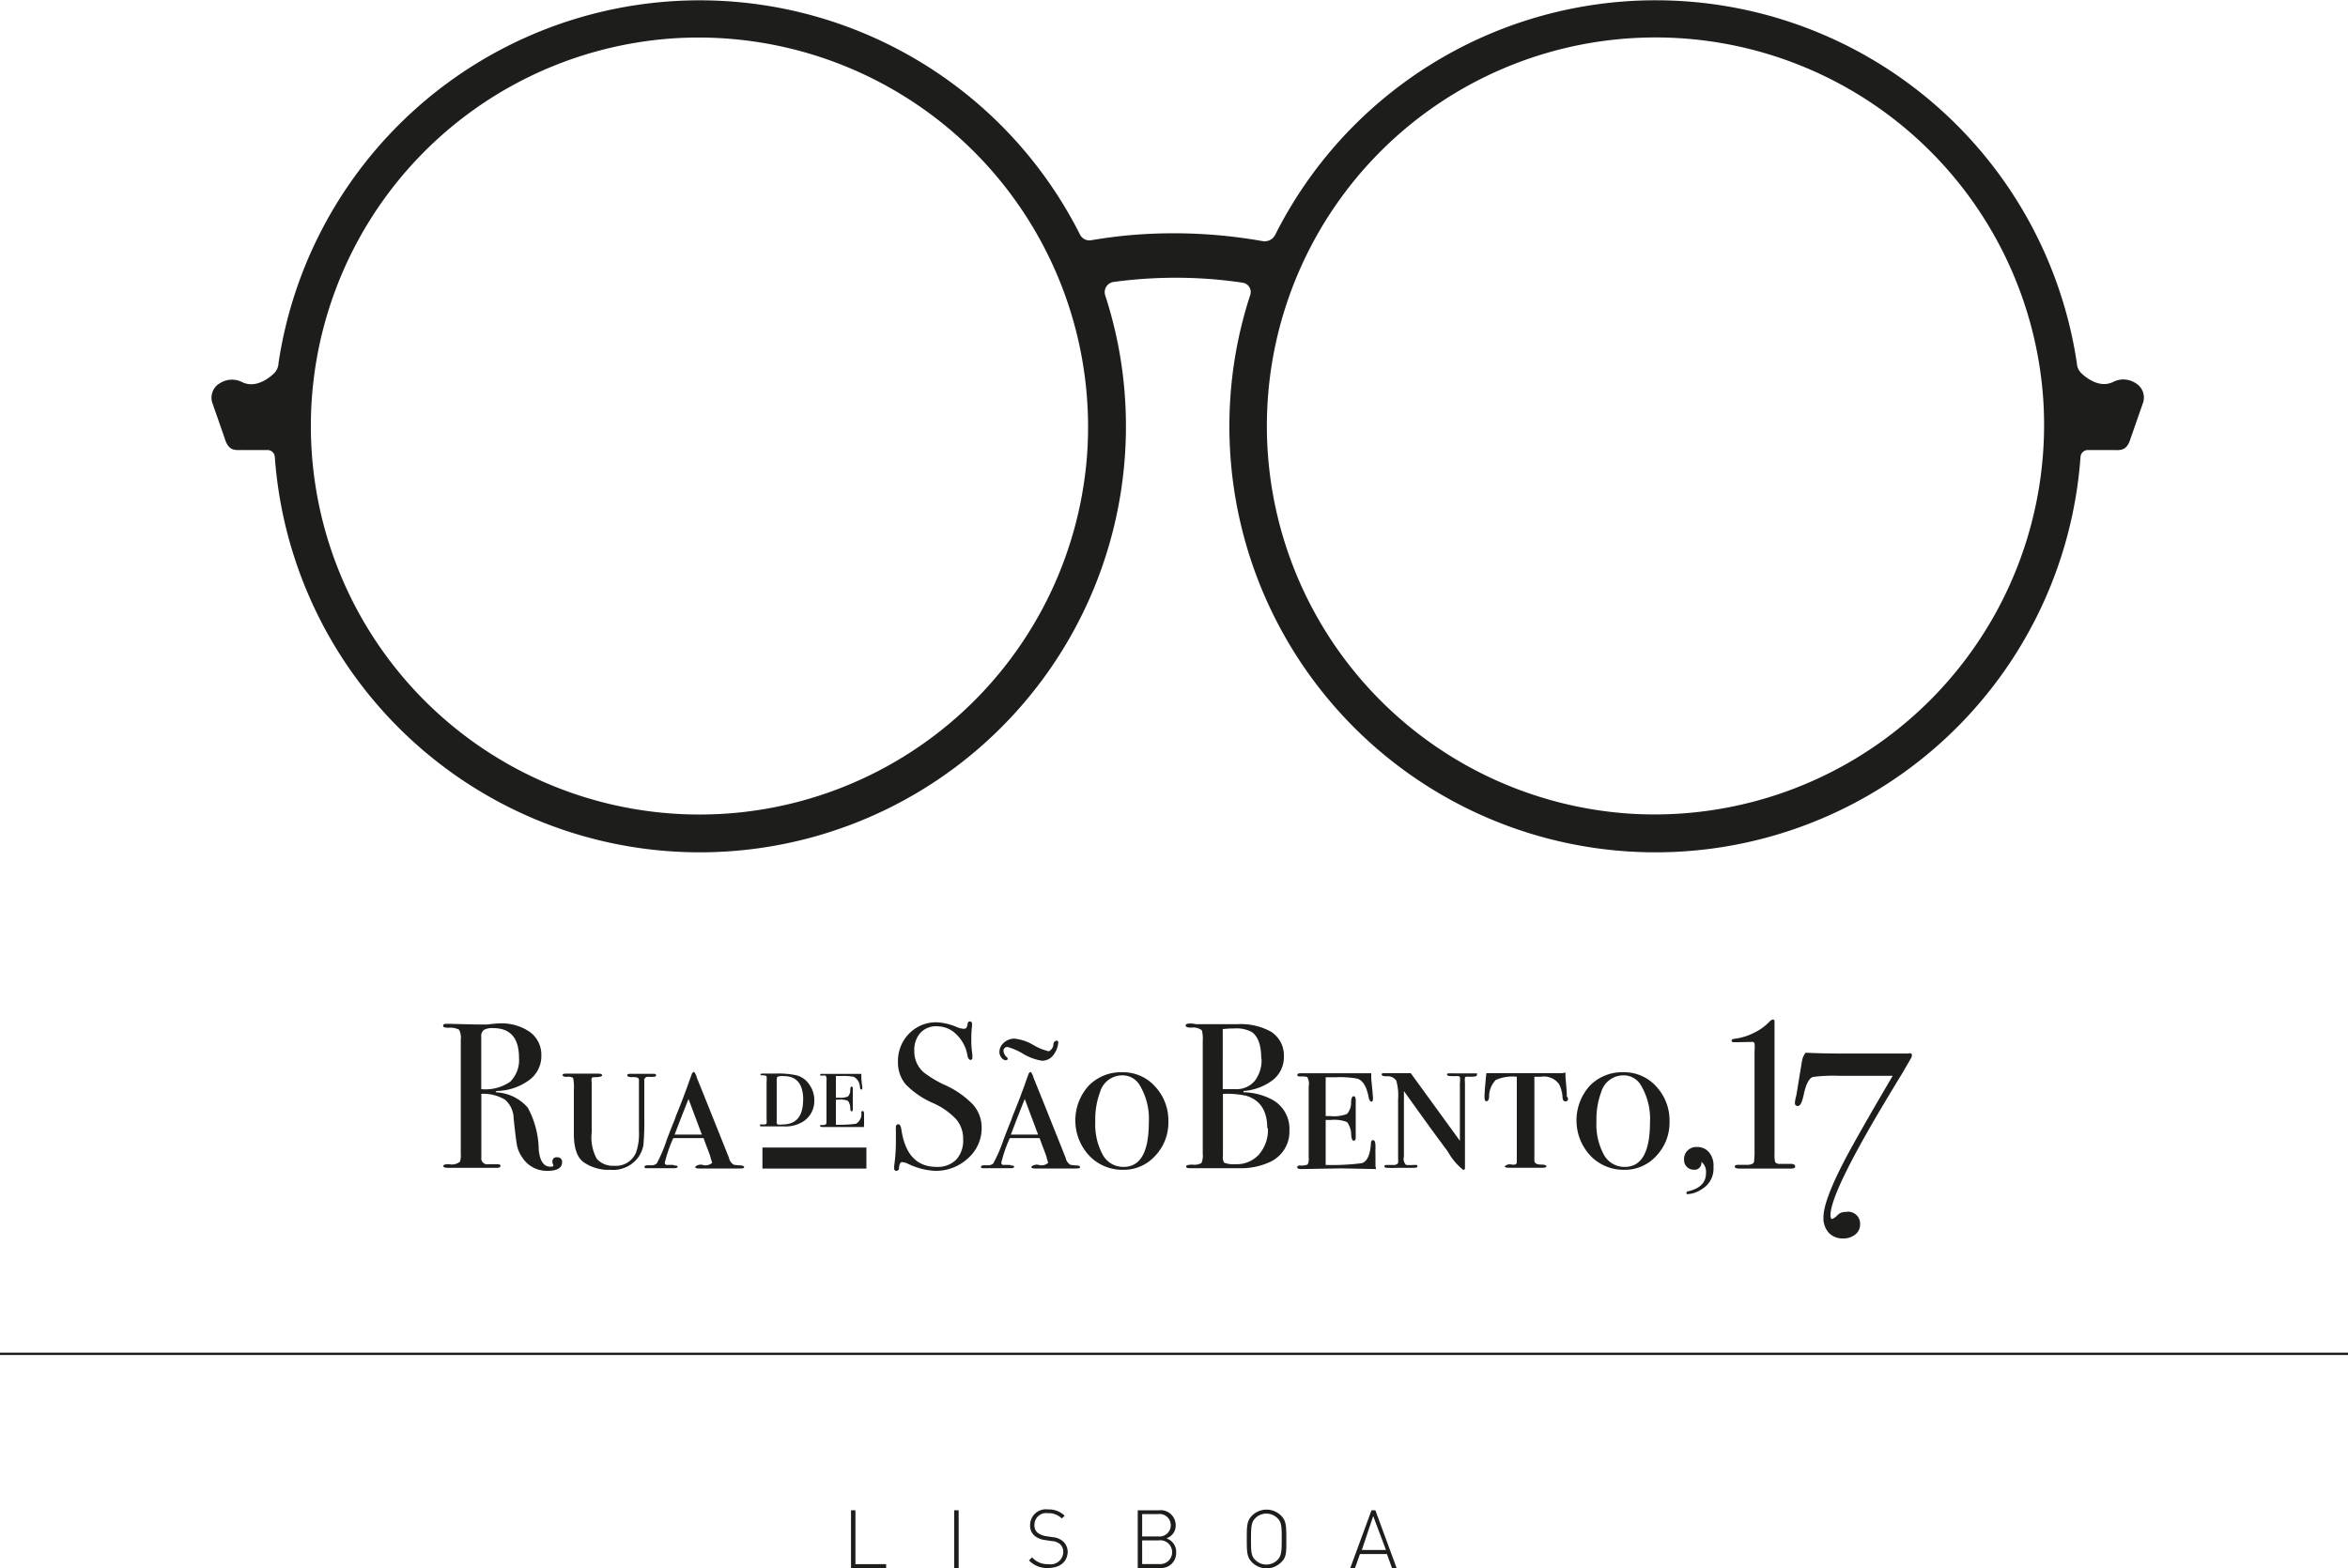 <svg id="Layer_1" data-name="Layer 1" xmlns="http://www.w3.org/2000/svg" viewBox="0 0 250 167.04"><defs><style>.cls-1{fill:#1d1d1b;}.cls-2{fill:none;stroke:#1d1d1b;stroke-miterlimit:10;stroke-width:0.25px;}</style></defs><title>15</title><path class="cls-1" d="M227.34,40.78a2.37,2.37,0,0,0-2.35-.1c-1.72.85-3.45-1-3.45-1a1.6,1.6,0,0,1-.41-1A45.34,45.34,0,0,0,135.78,25a1.26,1.26,0,0,1-1.35.68A54.11,54.11,0,0,0,120.88,25c-1.6.12-3.17,0.33-4.72,0.59A1.12,1.12,0,0,1,115,25a45.34,45.34,0,0,0-85.35,13.7,1.6,1.6,0,0,1-.41,1s-1.72,1.85-3.45,1a2.37,2.37,0,0,0-2.35.1,1.77,1.77,0,0,0-.81,2.17l1.31,3.76c0.42,1.4,1.18,1.19,2,1.2h2.54a0.78,0.78,0,0,1,.78.73,45.37,45.37,0,0,0,90.57-5.45,44.72,44.72,0,0,0-2.15-11.74,1.1,1.1,0,0,1,.88-1.44,49.14,49.14,0,0,1,9.75-.35q2,0.13,4,.43a1,1,0,0,1,.8,1.33,44.73,44.73,0,0,0-2.16,11.77,45.37,45.37,0,0,0,90.57,5.45,0.78,0.78,0,0,1,.78-0.73h2.54c0.82,0,1.58.2,2-1.2l1.31-3.76A1.77,1.77,0,0,0,227.34,40.78Zm-111.57,7.3a41.38,41.38,0,1,1-44-44A41.48,41.48,0,0,1,115.77,48.08Zm57.79,38.58a41.38,41.38,0,1,1,44-44A41.48,41.48,0,0,1,173.56,86.66Z"/><path class="cls-1" d="M90.61,167v-6.15h0.47v5.74h3.27V167H90.61Z"/><path class="cls-1" d="M101.6,167v-6.15h0.47V167H101.6Z"/><path class="cls-1" d="M111.56,167a2.6,2.6,0,0,1-2-.81l0.33-.33a2.15,2.15,0,0,0,1.74.73,1.34,1.34,0,0,0,1.58-1.27,1.11,1.11,0,0,0-.34-0.86,1.48,1.48,0,0,0-.89-0.33l-0.72-.11a2.13,2.13,0,0,1-1.1-.45,1.4,1.4,0,0,1-.48-1.13,1.68,1.68,0,0,1,1.91-1.68,2.43,2.43,0,0,1,1.77.67l-0.3.3a2,2,0,0,0-1.49-.57,1.25,1.25,0,0,0-1.43,1.27,1,1,0,0,0,.32.8,2,2,0,0,0,.92.38l0.66,0.1a2,2,0,0,1,1.1.41,1.51,1.51,0,0,1,.54,1.19C113.63,166.37,112.83,167,111.56,167Z"/><path class="cls-1" d="M123.47,167h-2.33v-6.15h2.26a1.6,1.6,0,0,1,1.78,1.61,1.41,1.41,0,0,1-1,1.38,1.5,1.5,0,0,1,1.05,1.49A1.6,1.6,0,0,1,123.47,167Zm-0.12-5.74h-1.74v2.38h1.74A1.2,1.2,0,1,0,123.35,161.25Zm0.07,2.8h-1.81v2.52h1.81A1.27,1.27,0,1,0,123.42,164.05Z"/><path class="cls-1" d="M136.39,166.41a2.19,2.19,0,0,1-3.07,0c-0.56-.56-0.57-1.11-0.57-2.5s0-1.93.57-2.5a2.19,2.19,0,0,1,3.07,0c0.56,0.56.57,1.11,0.57,2.5S137,165.85,136.39,166.41ZM136,161.68a1.67,1.67,0,0,0-2.33,0c-0.44.44-.47,0.92-0.47,2.24s0,1.8.47,2.24a1.67,1.67,0,0,0,2.33,0c0.44-.44.47-0.92,0.47-2.24S136.46,162.12,136,161.68Z"/><path class="cls-1" d="M148.21,167l-0.54-1.49h-2.87L144.27,167h-0.5l2.26-6.15h0.41l2.26,6.15h-0.5Zm-2-5.53L145,165.08h2.57Z"/><path class="cls-1" d="M59.85,123.77q0,0.93-1.55.93a3.09,3.09,0,0,1-2.7-1.44,3.4,3.4,0,0,1-.54-1.2q-0.12-.58-0.37-2.93a2.7,2.7,0,0,0-.91-2,4.44,4.44,0,0,0-2.53-.63v7A0.65,0.65,0,0,0,52,124l1,0c0.19,0,.29.06,0.29,0.18s-0.13.2-.38,0.2H47.69q-0.49,0-.49-0.2t0.64-.18a1.4,1.4,0,0,0,1.13-.27,2.17,2.17,0,0,0,.09-0.86V110.72a1.76,1.76,0,0,0-.19-1.06,2.19,2.19,0,0,0-1.14-.2q-0.55,0-.55-0.2c0-.15.12-0.22,0.35-0.22l0.2,0,2.95,0.07,1.24,0Q52.8,109,53.16,109a5.27,5.27,0,0,1,3.27.92,3,3,0,0,1,1.21,2.49A3.16,3.16,0,0,1,56.39,115,6,6,0,0,1,53,116.19a0.33,0.33,0,0,0-.22.07q0,0.09.22,0.09a4.72,4.72,0,0,1,3.2,1.63,9.69,9.69,0,0,1,1.16,4.46q0.18,1.82,1.24,1.82,0.33,0,.33-0.13a0.07,0.07,0,0,0,0,0,1,1,0,0,1-.11-0.4,0.42,0.42,0,0,1,.49-0.47A0.48,0.48,0,0,1,59.85,123.77Zm-4.59-11.1q0-3.17-2.75-3.17a1.77,1.77,0,0,0-1,.2,0.83,0.83,0,0,0-.27.71V116a4.66,4.66,0,0,0,3.07-.78A3.22,3.22,0,0,0,55.26,112.67Z"/><path class="cls-1" d="M69.86,114.53c0,0.1-.12.16-0.35,0.16H68.95a0.36,0.36,0,0,0-.35.44v4.08A25.7,25.7,0,0,1,68.5,122,3.27,3.27,0,0,1,68,123.2,3.31,3.31,0,0,1,65,124.59a4.62,4.62,0,0,1-2.9-.84q-1-.77-1-3V116.1a5,5,0,0,0-.08-1.3,1,1,0,0,0-.65-0.11q-0.46,0-.47-0.18c0-.1.1-0.16,0.31-0.16h3.5q0.4,0,.4.18t-0.82.2a0.34,0.34,0,0,0-.29.08,1.49,1.49,0,0,0,0,.5v5.31a4.71,4.71,0,0,0,.55,2.81,2.28,2.28,0,0,0,1.84.73,2.31,2.31,0,0,0,2.33-1.41,6.06,6.06,0,0,0,.31-2.27v-5.34a0.4,0.4,0,0,0-.11-0.35,1.64,1.64,0,0,0-.62-0.07q-0.51,0-.51-0.2c0-.1.09-0.15,0.27-0.15h2.5C69.74,114.35,69.86,114.41,69.86,114.53Z"/><path class="cls-1" d="M79.23,124.32c0,0.09-.15.13-0.44,0.13H74.42c-0.27,0-.4-0.06-0.4-0.18a0.85,0.85,0,0,1,.8-0.2,1.06,1.06,0,0,0,1-.22,3.11,3.11,0,0,0-.13-0.42q0-.18-0.51-1.47l-0.27-.75H71.69a14.44,14.44,0,0,0-.91,2.64,0.23,0.23,0,0,0,.27.22l0.29,0h0.33l0.2,0.07c0.18,0,.27,0,0.27.13s-0.16.15-.47,0.15l-0.79,0-1.27,0h-0.2l-0.2,0-0.24,0h0c-0.24,0-.35,0-0.35-0.13s0.1-.16.29-0.18l0.53,0a0.83,0.83,0,0,0,.49-0.2A15.68,15.68,0,0,0,71,121.37q0.38-1,.73-1.87a4.41,4.41,0,0,0,.18-0.47,4.44,4.44,0,0,1,.18-0.47q0.38-.91,1.06-2.75l0.33-.93,0.15-.4a0.43,0.43,0,0,1,.27-0.33,1.56,1.56,0,0,1,.29.62q0.66,1.62,3.43,8.55a1.08,1.08,0,0,0,.51.73,6.47,6.47,0,0,0,.71.07Q79.23,124.15,79.23,124.32Zm-4.5-3.48-1.42-3.79q-0.54,1.33-1.48,3.79h2.91Z"/><path class="cls-1" d="M86.7,117.16a2.59,2.59,0,0,1-1.11,2.24,3.49,3.49,0,0,1-2.06.57H81.13c-0.14,0-.21,0-0.21-0.12s0-.1.15-0.09h0.28q0.25,0,.27-0.14a1.81,1.81,0,0,0,0-.43v-3.94a3.41,3.41,0,0,0,0-.63,0.74,0.74,0,0,0-.43-0.09q-0.22,0-.22-0.09t0.22-.1h1.38a9.21,9.21,0,0,1,2.3.2,2.38,2.38,0,0,1,1.32,1A2.81,2.81,0,0,1,86.7,117.16Zm-1.18,0q0-2.55-2.06-2.55a1.71,1.71,0,0,0-.69.07,0.83,0.83,0,0,0-.07.45v4.36a0.27,0.27,0,0,0,.1.27,1.67,1.67,0,0,0,.53,0Q85.51,119.76,85.51,117.12Z"/><path class="cls-1" d="M92,118.64l0,0.16a2.08,2.08,0,0,0,0,.26v0.72a0.93,0.93,0,0,0,0,.25l-2.06,0-2.36,0q-0.26,0-.26-0.1c0-.07,0-0.11.15-0.11a1,1,0,0,0,.46-0.06,0.66,0.66,0,0,0,.07-0.4V115.1a0.79,0.79,0,0,0-.09-0.54,1.76,1.76,0,0,0-.43,0c-0.1,0-.15,0-0.15-0.09s0.05-.1.16-0.1h4.22v0.27c0,0.12,0,.49.1,1.09a0.74,0.74,0,0,1,0,.15c0,0.11,0,.16-0.09.16s-0.13-.08-0.16-0.25a1.27,1.27,0,0,0-.65-1.1,5.58,5.58,0,0,0-1.28-.09H89v2.31h0.29a2.12,2.12,0,0,0,1-.13,1,1,0,0,0,.24-0.71c0-.23.07-0.35,0.15-0.35s0.12,0.08.12,0.25,0,0.25,0,.46,0,0.36,0,.47q0,0.8,0,1.1c0,0.07,0,.12,0,0.16s0,0.2-.12.2-0.12-.1-0.15-0.31a1.31,1.31,0,0,0-.24-0.8,2,2,0,0,0-1-.13H89v2.67a13.85,13.85,0,0,0,2.13-.1,1.18,1.18,0,0,0,.58-1.18c0-.12.05-0.18,0.14-0.18S92,118.41,92,118.64Z"/><path class="cls-1" d="M104.52,120.11a4.26,4.26,0,0,1-1.45,3.25,5,5,0,0,1-3.49,1.34,7.33,7.33,0,0,1-2.86-.73,1.84,1.84,0,0,0-.67-0.2c-0.18,0-.29.2-0.33,0.61a0.28,0.28,0,0,1-.29.32,0.22,0.22,0,0,1-.22-0.27,1.24,1.24,0,0,1,0-.27,19.29,19.29,0,0,0,.18-2.5c0-.15,0-0.56,0-1.24a2.25,2.25,0,0,1,0-.35,0.27,0.27,0,0,1,.27-0.33c0.15,0,.25.18,0.31,0.54q0.58,4,3.75,4a2.78,2.78,0,0,0,2.09-.77,3,3,0,0,0,.74-2.16,3.23,3.23,0,0,0-.72-2.12,7.52,7.52,0,0,0-2.47-1.74,9.2,9.2,0,0,1-2.93-2,3.62,3.62,0,0,1-.82-2.41,4.13,4.13,0,0,1,1.19-3,4,4,0,0,1,3-1.2,6.3,6.3,0,0,1,2.08.51,2.2,2.2,0,0,0,.69.18,0.43,0.43,0,0,0,.32-0.09,1.17,1.17,0,0,0,.14-0.47,0.24,0.24,0,0,1,.24-0.22,0.22,0.22,0,0,1,.22.27,1.19,1.19,0,0,1,0,.27,10.54,10.54,0,0,0-.07,1.28,10,10,0,0,0,.11,1.68l0,0.35a0.19,0.19,0,0,1-.2.24c-0.16,0-.27-0.17-0.33-0.51a4,4,0,0,0-1.15-2.18,2.87,2.87,0,0,0-2-.88A2.28,2.28,0,0,0,98,110a2.73,2.73,0,0,0-.65,1.93,2.93,2.93,0,0,0,1,2.28,11.52,11.52,0,0,0,2.3,1.37,9.45,9.45,0,0,1,3,2.12A3.69,3.69,0,0,1,104.52,120.11Z"/><path class="cls-1" d="M115,124.32c0,0.09-.15.13-0.44,0.13h-4.36c-0.27,0-.4-0.06-0.4-0.18a0.85,0.85,0,0,1,.8-0.2,1.06,1.06,0,0,0,1-.22,3.14,3.14,0,0,0-.13-0.42q0-.18-0.51-1.47l-0.27-.75h-3.17a14.44,14.44,0,0,0-.91,2.64,0.23,0.23,0,0,0,.27.22l0.29,0h0.33l0.2,0.07c0.18,0,.27,0,0.27.13s-0.16.15-.47,0.15l-0.79,0-1.27,0h-0.2l-0.2,0-0.24,0h0c-0.24,0-.35,0-0.35-0.13s0.1-.16.29-0.18l0.53,0a0.83,0.83,0,0,0,.49-0.2,15.61,15.61,0,0,0,1.09-2.53q0.38-1,.73-1.87a4.46,4.46,0,0,0,.18-0.47,4.37,4.37,0,0,1,.18-0.47q0.38-.91,1.06-2.75l0.33-.93,0.15-.4a0.42,0.42,0,0,1,.27-0.33,1.55,1.55,0,0,1,.29.62q0.67,1.62,3.43,8.55a1.08,1.08,0,0,0,.51.73,6.49,6.49,0,0,0,.71.07Q115,124.15,115,124.32ZM112.68,111a2.42,2.42,0,0,1-.45,1.26,1.47,1.47,0,0,1-1.32.71,5.63,5.63,0,0,1-2-.75,6.91,6.91,0,0,0-1.62-.71,0.4,0.4,0,0,0-.44.47,1,1,0,0,0,.33.6,0.2,0.2,0,0,1,.11.18c0,0.1-.07.16-0.22,0.16a0.6,0.6,0,0,1-.44-0.28,0.92,0.92,0,0,1-.22-0.59,1.32,1.32,0,0,1,.48-1,1.65,1.65,0,0,1,1.14-.43,5,5,0,0,1,2,.68,5.94,5.94,0,0,0,1.64.67,0.87,0.87,0,0,0,.49-0.75,0.41,0.41,0,0,1,.31-0.38A0.17,0.17,0,0,1,112.68,111Zm-2.15,9.84-1.42-3.79q-0.54,1.33-1.48,3.79h2.91Z"/><path class="cls-1" d="M124.4,119.46a5.13,5.13,0,0,1-1.4,3.64,4.5,4.5,0,0,1-3.41,1.49,4.86,4.86,0,0,1-3.62-1.51,5.51,5.51,0,0,1-.07-7.43,4.8,4.8,0,0,1,3.6-1.45,4.57,4.57,0,0,1,3.49,1.52A5.3,5.3,0,0,1,124.4,119.46Zm-2.08.07a6.92,6.92,0,0,0-1-4,2.12,2.12,0,0,0-1.84-1,2.46,2.46,0,0,0-2.35,1.77,8.3,8.3,0,0,0-.51,3.14,6.73,6.73,0,0,0,.8,3.56,2.48,2.48,0,0,0,2.22,1.28Q122.32,124.28,122.32,119.52Z"/><path class="cls-1" d="M137.29,120.4a3.55,3.55,0,0,1-2.06,3.35,7.33,7.33,0,0,1-2.86.67q-0.51,0-3,0h-2.7c-0.25,0-.38-0.06-0.38-0.19s0.23-.19.69-0.19a1.51,1.51,0,0,0,.94-0.17,2,2,0,0,0,.14-1v-12a3.69,3.69,0,0,0-.09-1.13,1.46,1.46,0,0,0-1.13-.29q-0.6,0-.6-0.23t0.55-.21H127a1.73,1.73,0,0,0,.44.07h4.32a6.68,6.68,0,0,1,3.57.8,3,3,0,0,1,1.37,2.64,3.1,3.1,0,0,1-1.13,2.47,5.86,5.86,0,0,1-3.17,1.21v0.13a6.76,6.76,0,0,1,3.15.84A3.54,3.54,0,0,1,137.29,120.4Zm-3-7.64q0-2.13-1-2.84a3.47,3.47,0,0,0-1.93-.38c-0.25,0-.64,0-1.17.07V116h0.2l1.22,0a2.51,2.51,0,0,0,2-.9A3.59,3.59,0,0,0,134.32,112.76Zm0.64,7.4q0-2.79-2.26-3.46a10,10,0,0,0-2.46-.2v6.6a1.08,1.08,0,0,0,.13.73,2.81,2.81,0,0,0,1.24.16,3.17,3.17,0,0,0,2.44-1A4,4,0,0,0,135,120.16Z"/><path class="cls-1" d="M146.45,122.05s0,0.11,0,.28a3.58,3.58,0,0,0,0,.46v1.28a1.67,1.67,0,0,0,.07.44l-3.7-.07-4.23.07c-0.31,0-.47-0.06-0.47-0.18s0.09-.2.27-0.2a1.87,1.87,0,0,0,.83-0.1,1.17,1.17,0,0,0,.12-0.72V115.7a1.42,1.42,0,0,0-.16-1,3.17,3.17,0,0,0-.78-0.05c-0.18,0-.27-0.05-0.27-0.16s0.1-.18.29-0.18h7.58v0.15l0,0.33c0,0.22.09,0.87,0.18,2a1.33,1.33,0,0,1,0,.26c0,0.19-.05.28-0.16,0.28s-0.23-.15-0.29-0.44q-0.31-1.68-1.17-2a10,10,0,0,0-2.29-.16h-1.12v4.14h0.53a3.8,3.8,0,0,0,1.74-.23,1.86,1.86,0,0,0,.44-1.27c0-.41.13-0.62,0.27-0.62s0.22,0.15.22,0.44,0,0.45,0,.82,0,0.65,0,.84q0,1.44,0,2c0,0.12,0,.21,0,0.29q0,0.35-.22.35c-0.13,0-.22-0.18-0.26-0.55a2.34,2.34,0,0,0-.44-1.43,3.68,3.68,0,0,0-1.73-.23h-0.55v4.79a24.88,24.88,0,0,0,3.82-.18q0.88-.24,1-2.13c0-.22.1-0.33,0.24-0.33S146.45,121.64,146.45,122.05Z"/><path class="cls-1" d="M157.25,114.51c0,0.1-.16.16-0.49,0.16h-0.55a0.23,0.23,0,0,0-.23.09,2.85,2.85,0,0,0,0,.6v8.17c0,0.53,0,.85,0,0.93a0.17,0.17,0,0,1-.2.13,6.54,6.54,0,0,1-1.58-1.86q-0.15-.24-0.48-0.67l-0.24-.33q-1.11-1.47-4-5.53v7a0.88,0.88,0,0,0,.23.87,5.4,5.4,0,0,0,.85,0h0.09c0.18,0,.27,0,0.27.14s-0.16.17-.49,0.17l-0.73,0-0.6,0-0.44,0a8.68,8.68,0,0,1-.91,0c-0.24,0-.35-0.05-0.35-0.17s0.14-.14.42-0.14h0.2l0.29,0a0.58,0.58,0,0,0,.55-0.2,4.79,4.79,0,0,0,0-.65v-6.14a5.58,5.58,0,0,0-.2-2,1.11,1.11,0,0,0-1-.45c-0.37,0-.55-0.06-0.55-0.19s0.1-.14.29-0.14h2.81l5.23,7.2v-6.16a2.37,2.37,0,0,0,0-.64,0.42,0.42,0,0,0-.35-0.09h-0.6c-0.28,0-.42-0.06-0.42-0.17s0.07-.11.21-0.12,0.64,0,1.5,0,1.28,0,1.42,0S157.25,114.43,157.25,114.51Z"/><path class="cls-1" d="M166.95,117a0.25,0.25,0,0,1-.27.3c-0.19,0-.3-0.14-0.31-0.41a3.48,3.48,0,0,0-.38-1.44,2,2,0,0,0-1.93-.77l-0.69,0v8.91q0,0.42.64,0.44c0.43,0,.64.07,0.64,0.18s-0.13.16-.38,0.16h-3.61c-0.3,0-.44-0.05-0.44-0.16a0.8,0.8,0,0,1,.73-0.18,0.92,0.92,0,0,0,.35,0,0.25,0.25,0,0,0,.2-0.23q0-.19,0-1.12v-8a4.3,4.3,0,0,0-2.25.35,2.56,2.56,0,0,0-.7,1.76c0,0.34-.14.5-0.29,0.5s-0.2-.17-0.2-0.5,0.07-1.25.2-2.49h5.16l2.79,0a2,2,0,0,0,.47-0.07l0,0.46,0.07,0.78,0.07,0.91,0,0.39C166.94,116.91,166.95,117,166.95,117Z"/><path class="cls-1" d="M177.76,119.46a5.13,5.13,0,0,1-1.4,3.64,4.5,4.5,0,0,1-3.41,1.49,4.86,4.86,0,0,1-3.62-1.51,5.51,5.51,0,0,1-.07-7.43,4.8,4.8,0,0,1,3.6-1.45,4.57,4.57,0,0,1,3.49,1.52A5.3,5.3,0,0,1,177.76,119.46Zm-2.08.07a6.93,6.93,0,0,0-1-4,2.12,2.12,0,0,0-1.84-1,2.46,2.46,0,0,0-2.35,1.77,8.3,8.3,0,0,0-.51,3.14,6.73,6.73,0,0,0,.8,3.56,2.48,2.48,0,0,0,2.22,1.28Q175.68,124.28,175.68,119.52Z"/><path class="cls-1" d="M182.44,124.3a2.52,2.52,0,0,1-1.24,2.35,3.05,3.05,0,0,1-1.46.53c-0.12,0-.18,0-0.18-0.13a0.21,0.21,0,0,1,.22-0.18q1.86-.44,1.86-1.91a1.34,1.34,0,0,0-.49-1.22,0.73,0.73,0,0,1-.82.84,1,1,0,0,1-.72-0.3,1,1,0,0,1-.3-0.75,1.27,1.27,0,0,1,.38-1,1.31,1.31,0,0,1,1-.37,1.62,1.62,0,0,1,1.3.59A2.23,2.23,0,0,1,182.44,124.3Z"/><path class="cls-1" d="M191.14,124.26c0,0.13-.16.2-0.49,0.2h-5.41c-0.35,0-.53-0.07-0.53-0.2s0.1-.2.31-0.2l1,0c0.46,0,.71-0.13.74-0.34a10.56,10.56,0,0,0,.05-1.38v-10.4a4.21,4.21,0,0,0,0-.84,0.29,0.29,0,0,0-.31-0.13L185,111l-0.36,0c-0.18,0-.27-0.05-0.27-0.16s0.09-.18.27-0.2a6.28,6.28,0,0,0,2.09-.63,5.55,5.55,0,0,0,1.7-1.23,0.76,0.76,0,0,1,.33-0.2,0.18,0.18,0,0,1,.18.22v14.07a2.92,2.92,0,0,0,.08.93,0.71,0.71,0,0,0,.54.16h1.22Q191.14,124,191.14,124.26Z"/><path class="cls-1" d="M203.57,112.4a0.81,0.81,0,0,1-.15.39l-0.9,1.56q-0.54.87-1.62,2.67-6,10-6,12.39c0,0.28.06,0.42,0.18,0.42a1.7,1.7,0,0,0,.6-0.45,1.19,1.19,0,0,1,.84-0.3,1.27,1.27,0,0,1,1.53,1.32,1.33,1.33,0,0,1-.51,1.08,2,2,0,0,1-1.29.42,2,2,0,0,1-1.53-.6,2.3,2.3,0,0,1-.57-1.65q0-1.71,2.13-5.84,1.08-2.1,4.1-7.28l1.14-1.95h-5.69a17,17,0,0,0-2.79.12q-0.63.18-1,1.92-0.24,1.17-.6,1.17a0.28,0.28,0,0,1-.33-0.3,3.34,3.34,0,0,1,.15-0.81l0.6-3.66a2,2,0,0,1,.39-0.9q1.77,0.09,4.61.09,4.79,0,5,0l1.32,0C203.45,112.13,203.57,112.22,203.57,112.4Z"/><rect class="cls-1" x="81.18" y="122.22" width="11.07" height="2.24"/><line class="cls-2" y1="144.19" x2="250" y2="144.19"/></svg>